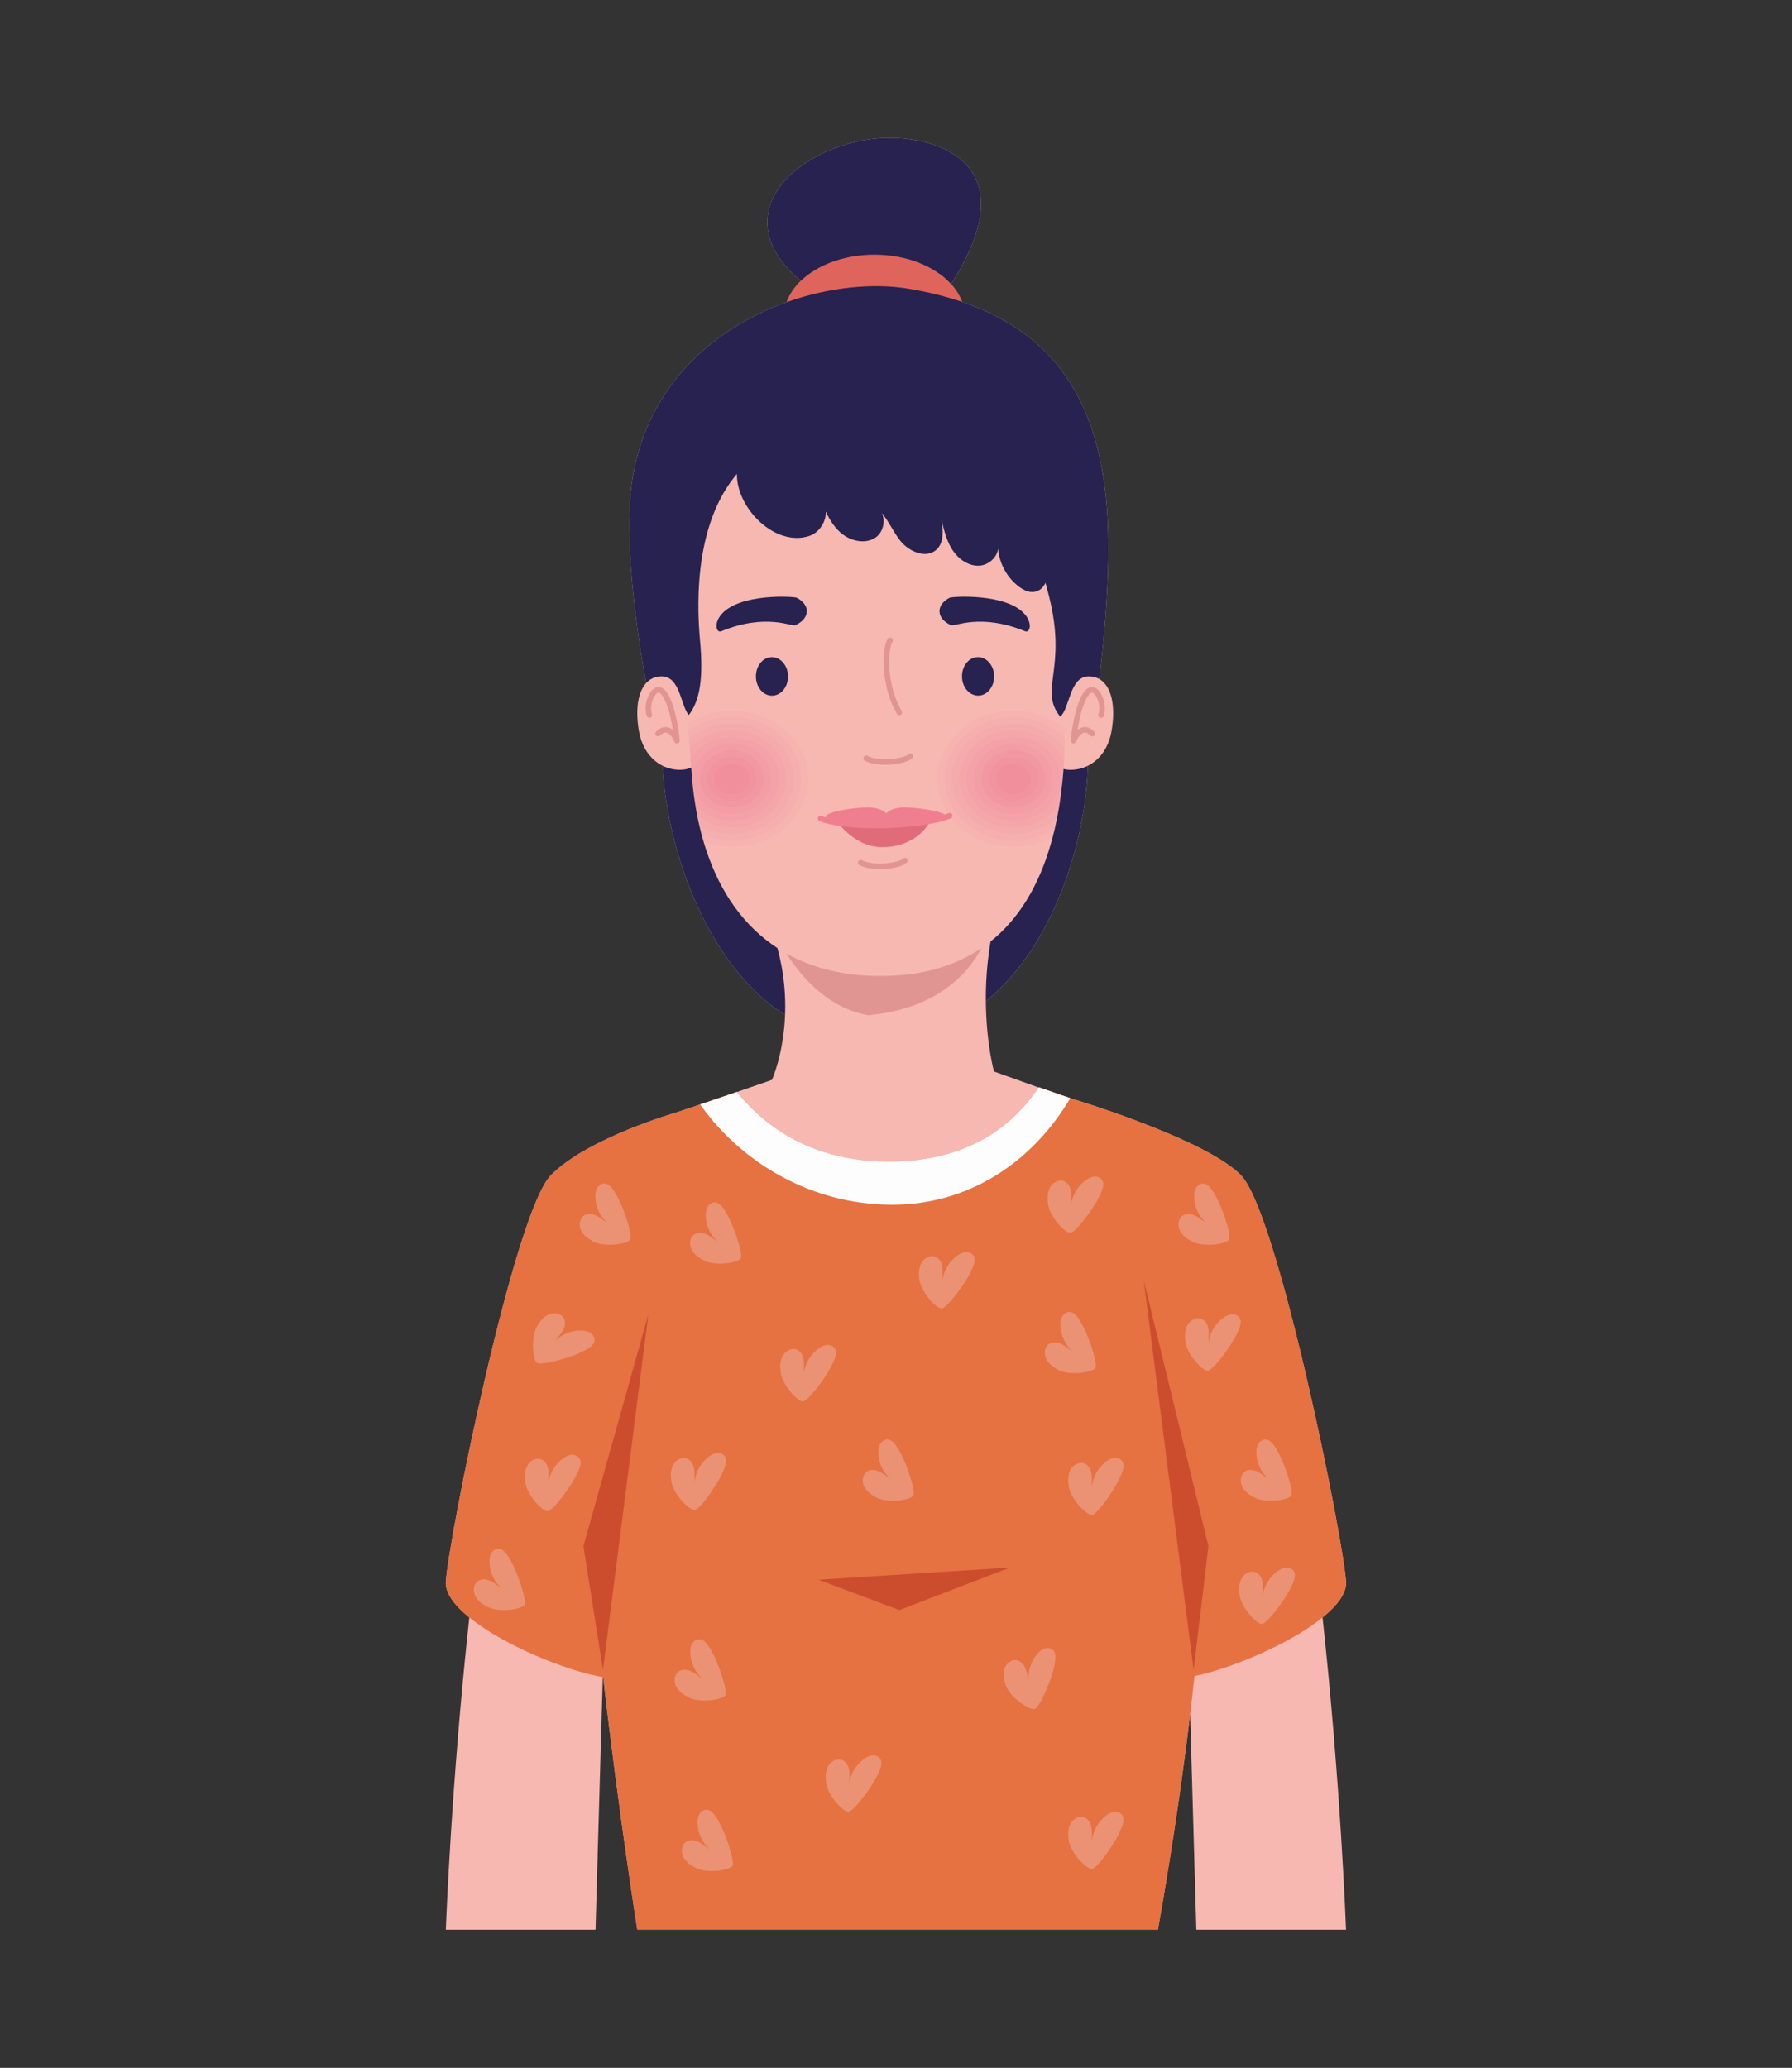 <?xml version="1.0" encoding="utf-8"?>
<!-- Generator: Adobe Illustrator 27.5.0, SVG Export Plug-In . SVG Version: 6.00 Build 0)  -->
<svg version="1.1" id="Capa_1" xmlns="http://www.w3.org/2000/svg" xmlns:xlink="http://www.w3.org/1999/xlink" x="0px" y="0px"
	 viewBox="0 0 1975 2279" style="enable-background:new 0 0 1975 2279;" xml:space="preserve">
<rect x="0" y="0" width="1975" height="2279" fill="#333333" stroke="none"/>
<g>
	<path style="fill:#F7B8B2;" d="M1483.497,1743.238c-3.294-49.325-75.341-406.967-115.946-448.177
		c-36.501-37.044-162.768-77.034-187.937-84.746c0,0,0,0,0.001-0.001l-34.8-12.067c-0.054,0.08-0.115,0.159-0.168,0.239
		l-49.151-17.58c0,0-8.602-31.021-8.983-77.398c80.403-65.354,111.149-188.5,112.307-259.509
		c12.77-6.281,22.944-19.237,26.271-38.421c4.769-27.495-0.088-49.736-13.689-57.332c4.028-31.506,13.886-119.473,8.422-189.089
		c-8.525-108.661-51.26-189.722-159.539-226.47c-2.55-7.066-6.667-13.688-12.121-19.698
		c85.512-132.903-15.54-162.504-71.255-161.026c-89.953,2.387-185.45,80.552-94.392,157.647
		c-7.159,6.941-12.449,14.832-15.468,23.354c-86.216,30.684-167.675,102.749-173.151,226.193
		C690.86,627.583,706,719.25,712.108,752.842c-9.152,10.081-11.987,29.534-7.963,52.735c3.332,19.212,13.531,32.179,26.327,38.449
		c2.429,75.923,41.513,214.936,134.784,274.639c-1.718,43.326-14.458,71.465-14.458,71.465l-38.993,13.44
		c-1.641,0.561-19.069,6.508-39.843,13.549l-25.129,8.464c-0.008,0.003-98.938,28.269-139.542,69.477
		c-40.606,41.21-112.653,398.852-115.946,448.177c-0.829,12.412,9.498,26.092,25.899,39.4
		c-19.975,182.65-25.899,344.115-25.899,344.115h165l7.971-278.432c0.16,0.027,0.316,0.053,0.475,0.079
		c16.889,148.078,37.566,278.352,37.566,278.352h573.774c0,0,20.593-112.144,35.566-237.515l6.798,237.515h165.001
		c0,0-5.924-161.465-25.899-344.115C1473.998,1769.329,1484.326,1755.65,1483.497,1743.238z"/>
	<path style="fill:#F6B3B0;" d="M806.679,783.184c-18.419,0-35.399,5.37-49.242,14.369c0.36,2.827,0.68,5.615,1.006,8.405
		c0.352,3.028,0.685,6.035,0.992,9.012c0.341,3.311,0.667,6.6,0.946,9.837c0.353,4.062,0.623,8.016,0.868,11.944
		c0.115,1.845,0.282,3.757,0.371,5.57c0.058,1.169,0.156,2.304,0.224,3.465c0.062,1.058,0.133,2.108,0.204,3.159
		c0.88,13.129,2.357,25.74,4.307,37.913c0.673,4.193,1.388,8.34,2.19,12.412c0.692,3.515,1.466,6.949,2.254,10.371
		c0.533,2.315,1.056,4.638,1.598,6.943c0.192,0.819,0.357,1.665,0.568,2.467c0.242,0.921,0.537,1.789,0.803,2.685
		c0.632,2.13,1.275,4.248,1.907,6.378c9.601,3.419,20.04,5.354,31.004,5.354c46.375,0,83.97-33.642,83.97-75.141
		C890.649,816.826,853.053,783.184,806.679,783.184z"/>
	<path style="fill:#F5AFAE;" d="M806.679,790.461c-18.322,0-35.128,5.816-48.236,15.497c0.352,3.028,0.685,6.035,0.992,9.012
		c0.341,3.311,0.667,6.6,0.946,9.837c0.353,4.062,0.623,8.016,0.868,11.944c0.115,1.845,0.282,3.757,0.371,5.57
		c0.058,1.169,0.156,2.304,0.224,3.465c0.062,1.058,0.133,2.108,0.204,3.159c0.88,13.129,2.357,25.74,4.307,37.913
		c0.673,4.193,1.388,8.34,2.19,12.412c0.692,3.515,1.466,6.949,2.254,10.371c0.533,2.315,1.056,4.638,1.598,6.943
		c0.192,0.819,0.357,1.665,0.568,2.467c10.167,4.53,21.587,7.141,33.715,7.141c41.884,0,75.837-30.384,75.837-67.865
		C882.516,820.846,848.563,790.461,806.679,790.461z"/>
	<path style="fill:#F5AAAC;" d="M806.679,797.738c-18.389,0-35.044,6.584-47.245,17.232c0.341,3.311,0.667,6.6,0.946,9.837
		c0.353,4.062,0.623,8.016,0.868,11.944c0.115,1.845,0.282,3.757,0.371,5.57c0.058,1.169,0.156,2.304,0.224,3.465
		c0.062,1.058,0.133,2.108,0.204,3.159c0.88,13.129,2.357,25.74,4.307,37.913c0.673,4.193,1.388,8.34,2.19,12.412
		c0.692,3.515,1.466,6.949,2.254,10.371c10.413,5.843,22.685,9.275,35.88,9.275c37.392,0,67.705-27.128,67.705-60.588
		C874.384,824.865,844.07,797.738,806.679,797.738z"/>
	<path style="fill:#F4A6A9;" d="M806.679,805.014c-18.703,0-35.376,7.727-46.299,19.793c0.353,4.062,0.623,8.016,0.868,11.944
		c0.115,1.845,0.282,3.757,0.371,5.57c0.058,1.169,0.156,2.304,0.224,3.465c0.062,1.058,0.133,2.108,0.204,3.159
		c0.88,13.129,2.357,25.74,4.307,37.913c0.673,4.193,1.388,8.34,2.19,12.412c10.334,7.716,23.624,12.369,38.134,12.369
		c32.902,0,59.575-23.869,59.575-53.311C866.253,828.883,839.58,805.014,806.679,805.014z"/>
	<path style="fill:#F4A1A7;" d="M806.679,812.292c-19.695,0-36.787,9.913-45.43,24.459c0.115,1.845,0.282,3.757,0.371,5.57
		c0.058,1.169,0.156,2.304,0.224,3.465c0.062,1.058,0.133,2.108,0.204,3.159c0.88,13.129,2.357,25.74,4.307,37.913
		c9.424,10.65,23.967,17.504,40.324,17.504c28.412,0,51.442-20.61,51.442-46.034C858.12,832.902,835.09,812.292,806.679,812.292z"/>
	<path style="fill:#F6B3B0;" d="M1116.924,783.184c-46.376,0-83.97,33.642-83.97,75.144c0,13.954,4.327,26.973,11.732,38.171
		c0.28-0.109,0.592-0.212,0.862-0.322c1.567-0.636,3.353,0.12,3.988,1.687c0.564,1.391-0.009,2.908-1.231,3.687
		c15.2,19.286,40.24,31.918,68.618,31.918c15.858,0,30.634-4.006,43.286-10.843c0.43-1.64,0.811-3.32,1.217-4.981
		c0.143-0.583,0.288-1.163,0.428-1.749c0.286-1.195,0.598-2.369,0.873-3.572c0.866-3.78,1.668-7.613,2.425-11.483
		c0.001-0.009,0.004-0.018,0.006-0.027c0-0.001,0-0.002,0.001-0.003c0.953-4.877,1.841-9.808,2.626-14.82
		c0-0.005,0.002-0.01,0.003-0.015c0.002-0.013,0.003-0.027,0.005-0.041c1.145-7.316,2.095-14.783,2.884-22.368
		c0.022-0.213,0.05-0.422,0.072-0.636c0.523-5.09,0.862-10.311,1.236-15.507c0.191-2.644,0.475-5.222,0.629-7.891
		c0.284-4.882,0.504-9.805,0.662-14.769c0.121-3.808,0.204-7.637,0.254-11.489c0.032-2.659,0.087-5.304,0.087-7.982
		c0-0.763,0.009-1.509,0.009-2.272C1158.683,790.742,1138.814,783.184,1116.924,783.184z"/>
	<path style="fill:#F5AFAE;" d="M1116.924,790.461c-41.884,0-75.837,30.385-75.837,67.867c0,37.481,33.953,67.865,75.837,67.865
		c17.232,0,33.069-5.202,45.804-13.869c0.866-3.78,1.668-7.613,2.425-11.483c0.001-0.009,0.004-0.018,0.006-0.027
		c0-0.001,0-0.002,0.001-0.003c0.953-4.877,1.841-9.808,2.626-14.82c0-0.005,0.002-0.01,0.003-0.015
		c0.002-0.013,0.003-0.027,0.005-0.041c1.145-7.316,2.095-14.783,2.884-22.368c0.022-0.213,0.05-0.422,0.072-0.636
		c0.523-5.09,0.862-10.311,1.236-15.507c0.191-2.644,0.475-5.222,0.629-7.891c0.284-4.882,0.504-9.805,0.662-14.769
		c0.121-3.808,0.204-7.637,0.254-11.489C1159.64,799.309,1139.46,790.461,1116.924,790.461z"/>
	<path style="fill:#F5AAAC;" d="M1116.924,797.738c-37.394,0-67.704,27.127-67.704,60.59c0,33.461,30.31,60.588,67.704,60.588
		c18.889,0,35.953-6.937,48.235-18.102c0-0.001,0-0.002,0.001-0.003c0.953-4.877,1.841-9.808,2.626-14.82
		c0-0.005,0.002-0.01,0.003-0.015c0.002-0.013,0.003-0.027,0.005-0.041c1.145-7.316,2.095-14.783,2.884-22.368
		c0.022-0.213,0.05-0.422,0.072-0.636c0.523-5.09,0.862-10.311,1.236-15.507c0.191-2.644,0.475-5.222,0.629-7.891
		c0.284-4.882,0.504-9.805,0.662-14.769C1161.141,808.477,1140.441,797.738,1116.924,797.738z"/>
	<path style="fill:#F4A6A9;" d="M1116.924,805.014c-32.901,0-59.574,23.869-59.574,53.314c0,29.442,26.673,53.311,59.574,53.311
		c21.573,0,40.411-10.295,50.865-25.663c0.002-0.013,0.003-0.027,0.005-0.041c1.145-7.316,2.095-14.783,2.884-22.368
		c0.022-0.213,0.05-0.422,0.072-0.636c0.523-5.09,0.862-10.311,1.236-15.507c0.191-2.644,0.475-5.222,0.629-7.891
		C1164.117,819.377,1142.422,805.014,1116.924,805.014z"/>
	<path style="fill:#E67141;" d="M1367.55,1295.061c-36.501-37.044-162.766-77.035-187.937-84.746c0,0,0.001,0,0.001-0.001
		l-34.8-12.067c-0.054,0.08-0.115,0.159-0.168,0.239c-29.26,43.746-79.302,81.7-164.891,81.7
		c-81.858,0-134.434-35.797-167.786-76.672c0,0-0.075,0.026-0.201,0.069c-1.985,0.678-19.281,6.58-39.816,13.54l-25.118,8.461
		c-0.008,0.003-98.938,28.269-139.542,69.477c-40.606,41.21-112.653,398.852-115.946,448.177
		c-0.829,12.412,9.498,26.092,25.899,39.4c37.391,30.339,106.342,58.691,147.072,65.684c0.16,0.027,0.316,0.053,0.475,0.079
		c16.889,148.078,37.566,278.352,37.566,278.352h573.774c0,0,20.593-112.144,35.566-237.515c1.66-13.897,3.249-27.951,4.734-42.038
		c41.223-8.538,105.529-35.646,141.166-64.562c16.4-13.308,26.728-26.987,25.899-39.4
		C1480.203,1693.912,1408.156,1336.271,1367.55,1295.061z"/>
	<path style="fill:#27224F;" d="M856.815,1044.866c-36.445-23.713-62.813-60.568-78.555-108.164
		c-0.007-0.002-0.014-0.003-0.021-0.005c-0.095-0.288-0.172-0.595-0.265-0.886c-1.502-4.593-2.905-9.283-4.208-14.075
		c-0.266-0.896-0.562-1.764-0.803-2.685c-0.21-0.802-0.375-1.648-0.568-2.467c-5.281-20.832-8.785-43.394-10.348-67.639
		c-0.071-1.051-0.142-2.101-0.204-3.159c-3.146,1.39-6.42,2.299-9.758,2.515c-7.522,0.488-14.917-0.993-21.613-4.274
		c2.429,75.923,41.513,214.936,134.784,274.638C866.105,1097.258,864.232,1072.149,856.815,1044.866z"/>
	<path style="fill:#27224F;" d="M1172.136,847.458c-0.379,5.217-0.854,10.365-1.385,15.473c-0.022,0.214-0.049,0.423-0.072,0.636
		c-0.798,7.579-1.739,15.053-2.884,22.368c-0.002,0.013-0.003,0.027-0.005,0.041c0,0.005-0.002,0.01-0.003,0.015
		c-0.785,5.012-1.673,9.943-2.626,14.82c-0.001,0.001-0.001,0.002-0.001,0.003c-0.002,0.009-0.004,0.018-0.006,0.027
		c-0.757,3.87-1.559,7.703-2.425,11.483c-0.275,1.204-0.587,2.377-0.873,3.572c-0.141,0.585-0.284,1.167-0.428,1.749
		c-0.406,1.66-0.787,3.341-1.217,4.981c-0.84,3.209-1.747,6.358-2.672,9.493c-0.011,0.037-0.02,0.074-0.031,0.111h0
		c-12.923,43.742-34.179,80.158-65.762,105.343c-4.065,23.95-5.393,46.313-5.232,65.935
		c80.403-65.354,111.149-188.5,112.307-259.509c-6.711,3.301-14.127,4.792-21.67,4.302
		C1175.459,848.192,1173.787,847.888,1172.136,847.458z"/>
	<path style="fill:#E19592;" d="M957.045,1118.912c73.949-7.077,108.615-44.04,124.745-74.054
		c-28.984,19.67-65.702,30.796-111.5,30.796c-40.021,0-74.641-8.593-103.572-24.783
		C885.177,1079.74,914.523,1111.421,957.045,1118.912z"/>
	<path style="fill:#27224F;" d="M1219.823,559.156c-8.525-108.661-51.26-189.722-159.539-226.47
		c-2.55-7.066-6.667-13.688-12.121-19.698c85.512-132.903-15.54-162.504-71.255-161.026c-89.953,2.387-185.45,80.552-94.391,157.646
		c-7.159,6.941-12.449,14.833-15.469,23.354c-86.216,30.684-167.675,102.749-173.151,226.193
		C690.86,627.583,706,719.25,712.108,752.842c4.285-4.72,9.942-7.402,16.949-7.422c20.278-0.06,20.806,30.463,29.69,42.332
		c0.237-0.043,0.447-0.049,0.687-0.095c12.066-16.027,15.894-40.524,12.066-81.985c-4.451-48.235-3.874-130.916,40.701-183.376
		c-0.663,37.803,42.178,80.822,79.739,68.373c11.034-3.658,18.806-15.968,18.14-26.849c4.154,8.646,9.128,16.832,16.265,23.13
		c10.341,9.124,26.461,13.175,38.121,5.811c8.824-5.574,11.804-18.696,7.379-27.399c7.776,9.287,12.802,21.066,20.444,30.664
		c9.608,12.068,28.728,20.162,39.952,9.579c8.402-7.923,7.248-21.357,5.453-32.766c2.732,11.56,5.574,23.381,12.068,33.326
		c6.494,9.945,17.479,17.81,29.344,17.254c10.275-0.482,20.05-9.101,20.898-18.948c1.315,16.475,9.851,32.309,23.135,42.18
		c4.766,3.542,10.521,6.435,16.413,5.694c6.022-0.757,10.131-4.683,12.728-10.012c1.449,5.23,2.773,10.352,4.016,15.309
		c20.197,80.541-11.86,102.242,12.256,132.213c10.829-9.734,9.981-44.498,31.627-44.435c4.237,0.012,7.974,1.01,11.223,2.825
		C1215.429,716.739,1225.286,628.772,1219.823,559.156z"/>
	<path style="fill:#27224F;" d="M794.978,695.656c49.003-20.069,77.614-4.893,81.391-6.557c16.101-7.092,17.508-22.003,1.74-30.311
		c-2.676-1.432-62.976-5.331-83.131,18.419C786.503,687.193,789.462,697.916,794.978,695.656z"/>
	<path style="fill:#27224F;" d="M1048.27,689.099c3.777,1.664,32.389-13.512,81.391,6.557c5.516,2.259,8.474-8.463,0-18.449
		c-20.155-23.75-80.454-19.851-83.13-18.419C1030.763,667.096,1032.169,682.008,1048.27,689.099z"/>
	<path style="fill:#E19592;" d="M738.88,770.245c-2.033-4.511-4.364-8.348-7.447-10.986c-1.586-1.363-3.553-2.164-5.517-2.151
		c-2.416,0.006-4.524,1.095-6.219,2.562c-2.555,2.231-4.494,5.434-5.92,9.109c-1.409,3.679-2.259,7.843-2.263,12.015
		c0.001,2.822,0.392,5.654,1.333,8.322c0.563,1.595,2.313,2.431,3.907,1.868c1.595-0.563,2.432-2.313,1.869-3.908
		c-0.664-1.873-0.986-4.031-0.984-6.282c-0.012-4.429,1.273-9.194,3.128-12.604c0.917-1.706,1.975-3.064,2.933-3.885
		c0.974-0.838,1.734-1.078,2.215-1.072c0.404,0.013,0.824,0.099,1.558,0.7c1.941,1.619,4.016,4.757,5.814,8.812
		c3.878,8.62,6.591,21.075,8.243,31.801c-0.318-0.268-0.581-0.571-0.924-0.82c-1.911-1.391-4.331-2.457-7.101-2.455
		c-3.471-0.008-7.055,1.687-10.443,5.1c-1.196,1.196-1.196,3.135,0,4.331c1.196,1.196,3.135,1.196,4.331,0h0
		c2.697-2.673,4.66-3.299,6.112-3.306c1.184,0.002,2.317,0.434,3.509,1.291c1.776,1.266,3.439,3.489,4.548,5.393
		c0.559,0.95,0.992,1.814,1.279,2.428l0.318,0.712l0.073,0.176l0.015,0.037c0.555,1.42,2.076,2.216,3.559,1.864
		c1.484-0.352,2.484-1.747,2.342-3.265c-0.761-8.118-2.422-19.775-5.197-30.624C742.562,779.982,740.897,774.761,738.88,770.245z"/>
	<path style="fill:#E19592;" d="M1182.428,819.297c1.483,0.352,3.004-0.445,3.559-1.865l0.033-0.081
		c0.207-0.514,1.42-3.287,3.294-5.726c0.93-1.221,2.02-2.345,3.126-3.094c1.118-0.755,2.175-1.133,3.288-1.135
		c1.453,0.008,3.416,0.634,6.113,3.306c1.196,1.196,3.135,1.196,4.331,0c1.196-1.197,1.196-3.136,0-4.331h-0.001
		c-3.389-3.413-6.974-5.108-10.444-5.1c-2.771-0.002-5.191,1.064-7.101,2.455c-0.334,0.244-0.616,0.525-0.926,0.787
		c0.869-5.653,2.026-11.775,3.515-17.585c1.328-5.196,2.917-10.131,4.73-14.182c1.798-4.055,3.873-7.193,5.815-8.813
		c0.733-0.6,1.153-0.685,1.556-0.699c0.481-0.006,1.241,0.234,2.214,1.072c1.449,1.228,3.071,3.681,4.205,6.67
		c1.151,2.987,1.859,6.496,1.855,9.819c0.002,2.251-0.32,4.41-0.982,6.284c-0.562,1.595,0.275,3.345,1.87,3.907
		c1.595,0.562,3.345-0.275,3.907-1.871c0.938-2.666,1.328-5.497,1.33-8.32c-0.012-5.563-1.498-11.111-3.863-15.514
		c-1.193-2.2-2.608-4.125-4.318-5.609c-1.696-1.467-3.803-2.556-6.219-2.562c-1.964-0.013-3.93,0.788-5.515,2.15
		c-3.084,2.638-5.415,6.475-7.448,10.986c-6.007,13.508-9.108,33.594-10.27,45.787
		C1179.943,817.551,1180.944,818.946,1182.428,819.297z"/>
	<path style="fill:#27224F;" d="M868.489,745.362c-0.052-11.749-8.092-21.172-17.975-21.166c-9.618,0.118-17.541,9.648-17.404,21.52
		c0.106,11.636,8.141,21.104,17.806,20.989C860.758,766.63,868.639,757.026,868.489,745.362z"/>
	<path style="fill:#27224F;" d="M1095.669,745.261c-0.054-11.726-8.188-21.109-17.869-21.064
		c-9.864,0.031-17.653,9.615-17.55,21.301c0.05,11.796,8.041,21.238,18.027,21.146
		C1087.843,766.569,1095.814,756.974,1095.669,745.261z"/>
	<path style="fill:#E19592;" d="M953.163,838.4L953.163,838.4c6.22,3.301,14.345,4.43,22.421,4.451
		c6.332-0.002,12.614-0.739,17.857-1.948c2.624-0.607,4.987-1.33,7.005-2.178c2.019-0.865,3.701-1.791,5.037-3.164
		c1.167-1.225,1.121-3.163-0.103-4.33c-1.224-1.167-3.162-1.121-4.329,0.103c-0.319,0.362-1.402,1.096-2.981,1.746
		c-4.775,2.035-13.731,3.667-22.487,3.646c-7.455,0.021-14.849-1.183-19.527-3.724c-1.491-0.799-3.347-0.238-4.146,1.252
		C951.111,835.745,951.672,837.601,953.163,838.4z"/>
	<path style="fill:#E19592;" d="M947.168,953.445L947.168,953.445c6.22,3.301,14.345,4.43,22.421,4.451
		c6.332-0.002,12.614-0.739,17.857-1.948c2.624-0.608,4.987-1.331,7.005-2.179c2.018-0.865,3.7-1.79,5.036-3.164
		c1.167-1.224,1.121-3.162-0.103-4.33c-1.224-1.167-3.163-1.121-4.329,0.103c-0.319,0.362-1.402,1.096-2.981,1.746
		c-4.774,2.036-13.731,3.667-22.486,3.647c-7.456,0.02-14.849-1.184-19.527-3.725c-1.491-0.799-3.347-0.239-4.146,1.252
		C945.117,950.79,945.678,952.646,947.168,953.445z"/>
	<path style="fill:#E19592;" d="M992.704,787.815c1.462-0.851,1.958-2.726,1.107-4.187l-0.001,0
		c-10.405-17.845-13.851-38.7-13.84-54.325c-0.001-5.709,0.457-10.717,1.165-14.559c0.352-1.919,0.768-3.547,1.196-4.793
		c0.419-1.243,0.885-2.111,1.132-2.421c1.026-1.343,0.768-3.265-0.576-4.292c-1.345-1.026-3.266-0.768-4.292,0.576
		c-0.88,1.167-1.492,2.523-2.058,4.151c-1.646,4.849-2.681,12.267-2.692,21.337c0.011,16.486,3.545,38.26,14.672,57.406
		C989.367,788.17,991.242,788.666,992.704,787.815z"/>
	<polygon style="fill:#CC4D2E;" points="1331.833,1704.003 1260.523,1411.007 1315.499,1840.364 	"/>
	<polygon style="fill:#CC4D2E;" points="643.01,1704.003 662.296,1826.127 664.543,1840.364 714.579,1448.525 648.887,1683.022 	"/>
	<polygon style="fill:#CC4D2E;" points="902.016,1741.008 991.163,1774.454 1112.966,1727.629 	"/>
	<path style="fill:#F4A1A7;" d="M1116.924,812.292c-28.411,0-51.444,20.61-51.444,46.036c0,25.424,23.033,46.034,51.444,46.034
		c28.409,0,51.442-20.61,51.442-46.034C1168.366,832.902,1145.334,812.292,1116.924,812.292z"/>
	<path style="fill:#F39DA4;" d="M1116.924,819.568c-23.921,0-43.312,17.353-43.312,38.76c0,21.405,19.39,38.757,43.312,38.757
		c23.919,0,43.309-17.352,43.309-38.757C1160.233,836.922,1140.844,819.568,1116.924,819.568z"/>
	<path style="fill:#F298A2;" d="M1116.924,826.846c-19.429,0-35.179,14.093-35.179,31.481c0,17.385,15.75,31.48,35.179,31.48
		c19.427,0,35.179-14.094,35.179-31.48C1152.103,840.94,1136.351,826.846,1116.924,826.846z"/>
	<path style="fill:#F2939F;" d="M1116.924,834.122c-14.939,0-27.048,10.837-27.048,24.206c0,13.367,12.109,24.203,27.048,24.203
		c14.936,0,27.046-10.836,27.046-24.203C1143.97,844.959,1131.861,834.122,1116.924,834.122z"/>
	<path style="fill:#F18F9D;" d="M1116.924,841.399c-10.447,0-18.916,7.579-18.916,16.929c0,9.348,8.469,16.927,18.916,16.927
		c10.446,0,18.916-7.579,18.916-16.927C1135.84,848.978,1127.371,841.399,1116.924,841.399z"/>
	<path style="fill:#F39DA4;" d="M806.679,819.568c-23.919,0-43.311,17.353-43.311,38.76c0,21.405,19.392,38.757,43.311,38.757
		s43.312-17.352,43.312-38.757C849.99,836.922,830.598,819.568,806.679,819.568z"/>
	<path style="fill:#F298A2;" d="M806.679,826.846c-19.429,0-35.179,14.093-35.179,31.481c0,17.385,15.75,31.48,35.179,31.48
		c19.429,0,35.179-14.094,35.179-31.48C841.858,840.94,826.108,826.846,806.679,826.846z"/>
	<path style="fill:#F2939F;" d="M806.679,834.122c-14.936,0-27.046,10.837-27.046,24.206c0,13.367,12.11,24.203,27.046,24.203
		c14.937,0,27.046-10.836,27.046-24.203C833.725,844.959,821.615,834.122,806.679,834.122z"/>
	<path style="fill:#F18F9D;" d="M806.679,875.255c10.446,0,18.916-7.579,18.916-16.927c0-9.349-8.47-16.929-18.916-16.929
		c-10.446,0-18.915,7.579-18.915,16.929C787.763,867.676,796.232,875.255,806.679,875.255z"/>
	<path style="fill:#EF7E8F;" d="M1049.537,897.863c-0.636-1.568-2.421-2.323-3.988-1.687c-0.271,0.11-0.583,0.213-0.862,0.322
		c-1.052,0.409-2.165,0.807-3.339,1.196c-1.561-0.996-3.927-1.92-6.85-2.758c-11.064-3.174-29.525-5.128-37.754-5.128
		c-8.956,0-16.625,2.723-20.057,6.616c-3.429-3.893-11.101-6.616-20.054-6.616c-12.144,0-46.629,4.248-46.629,10.406
		c0,0.239,0.139,0.484,0.337,0.732c-1.748-0.509-3.383-1.043-4.834-1.612c-1.575-0.616-3.351,0.161-3.967,1.736
		c-0.616,1.575,0.161,3.351,1.736,3.967h-0.001c6.141,2.396,14.19,4.127,23.368,5.384c8.566,9.519,23.95,23.085,45.382,23.141
		c30.256,0.08,45.633-16.66,51.107-25.229c6.378-1.111,12.257-2.421,17.401-3.953c2.637-0.785,5.088-1.626,7.317-2.528
		c0.176-0.071,0.301-0.203,0.456-0.301C1049.528,900.772,1050.101,899.254,1049.537,897.863z"/>
	<path style="fill:#EA9273;" d="M1382.239,1650.3c12.711,6.835,38.139,2.941,40.99-2.132c2.85-5.073-8.4-39.597-18.573-54.387
		c-2.422-3.521-5.631-7.21-9.901-7.361c-3.361-0.119-6.482,2.156-8.13,5.087c-1.648,2.93-2.037,6.409-1.962,9.771
		c0.241,10.851,5.178,21.518,13.296,28.724c-3.988-2.592-7.552-5.856-11.805-7.985c-4.253-2.129-9.583-2.955-13.656-0.5
		c-5.291,3.19-6.344,10.908-3.699,16.491C1371.442,1643.589,1376.798,1647.373,1382.239,1650.3z"/>
	<path style="fill:#EA9273;" d="M1203.45,1638.566c-0.248-4.749,0.297-9.552-0.482-14.244c-0.779-4.691-3.244-9.489-7.625-11.339
		c-2.265-0.957-4.708-0.919-7.025-0.221c-3.503,1.056-6.706,3.661-8.489,6.925c-2.96,5.422-2.872,11.979-2.039,18.101
		c1.945,14.302,20.047,32.578,25.827,31.901c0.421-0.049,0.944-0.292,1.517-0.629c7.304-4.302,26.007-30.68,31.553-46.374
		c1.423-4.029,2.52-8.794,0.131-12.337c-1.879-2.788-5.555-3.975-8.896-3.585c-3.34,0.39-6.382,2.121-9.057,4.158
		C1210.23,1617.497,1204.505,1627.763,1203.45,1638.566z"/>
	<path style="fill:#EA9273;" d="M1227.922,1996.844c-3.34,0.39-6.382,2.121-9.057,4.158c-8.636,6.576-14.36,16.841-15.415,27.644
		c-0.248-4.749,0.297-9.552-0.482-14.243c-0.779-4.692-3.244-9.489-7.625-11.34c-5.691-2.404-12.552,1.282-15.513,6.705
		c-2.96,5.422-2.872,11.979-2.039,18.1c1.945,14.302,20.047,32.579,25.827,31.901c5.78-0.677,27.089-30.078,33.07-47.003
		c1.423-4.029,2.52-8.794,0.131-12.337C1234.938,1997.641,1231.262,1996.455,1227.922,1996.844z"/>
	<path style="fill:#EA9273;" d="M1313.665,1368.238c12.712,6.836,38.139,2.941,40.99-2.132c2.851-5.073-8.4-39.597-18.573-54.388
		c-2.422-3.521-5.631-7.21-9.901-7.361c-3.361-0.119-6.482,2.156-8.13,5.087s-2.038,6.409-1.963,9.771
		c0.241,10.851,5.178,21.518,13.295,28.724c-3.988-2.592-7.552-5.857-11.804-7.985c-4.253-2.129-9.583-2.956-13.656-0.5
		c-5.29,3.189-6.344,10.907-3.699,16.49C1302.868,1361.528,1308.224,1365.311,1313.665,1368.238z"/>
	<path style="fill:#EA9273;" d="M1207.303,1507.602c2.851-5.073-8.4-39.597-18.573-54.387c-1.574-2.289-3.489-4.632-5.805-6.044
		c-1.245-0.76-2.602-1.264-4.096-1.316c-3.361-0.119-6.482,2.156-8.13,5.087c-1.648,2.93-2.037,6.409-1.962,9.771
		c0.241,10.851,5.178,21.518,13.296,28.724c-3.988-2.592-7.552-5.856-11.805-7.985c-4.252-2.129-9.583-2.955-13.655-0.5
		c-5.291,3.19-6.344,10.908-3.699,16.491c2.645,5.583,8,9.367,13.442,12.293c5.004,2.691,11.975,3.702,18.768,3.65
		C1195.542,1513.304,1205.575,1510.678,1207.303,1507.602z"/>
	<path style="fill:#EA9273;" d="M778.846,1994.508c-3.361-0.119-6.482,2.156-8.13,5.087c-1.649,2.931-2.037,6.409-1.963,9.771
		c0.241,10.851,5.179,21.518,13.295,28.724c-3.987-2.592-7.552-5.857-11.805-7.986c-4.252-2.129-9.583-2.955-13.656-0.5
		c-5.291,3.19-6.344,10.907-3.699,16.49c2.645,5.583,8.001,9.367,13.442,12.293c12.712,6.836,38.139,2.941,40.989-2.132
		c2.851-5.073-8.399-39.597-18.573-54.387C786.326,1998.348,783.117,1994.659,778.846,1994.508z"/>
	<path style="fill:#EA9273;" d="M965.637,1650.3c12.711,6.835,38.139,2.941,40.99-2.132c2.851-5.073-8.399-39.597-18.573-54.387
		c-2.422-3.521-5.631-7.21-9.901-7.361c-3.361-0.119-6.482,2.156-8.13,5.087c-1.648,2.93-2.037,6.409-1.962,9.771
		c0.241,10.851,5.178,21.518,13.295,28.724c-3.987-2.592-7.551-5.856-11.804-7.985c-4.253-2.129-9.583-2.955-13.656-0.5
		c-5.291,3.19-6.344,10.908-3.699,16.491C954.84,1643.589,960.196,1647.373,965.637,1650.3z"/>
	<path style="fill:#EA9273;" d="M1151.115,1816.853c-3.184,1.081-5.797,3.41-7.987,5.962c-7.068,8.237-10.516,19.474-9.287,30.258
		c-1.237-4.592-1.709-9.402-3.453-13.827c-1.744-4.425-5.159-8.6-9.831-9.492c-6.068-1.16-12.006,3.882-13.766,9.803
		c-1.76,5.922-0.301,12.315,1.794,18.127c4.896,13.577,26.423,27.66,31.933,25.788c5.51-1.873,20.192-35.082,22.498-52.885
		c0.549-4.238,0.624-9.127-2.454-12.092C1158.142,1816.163,1154.299,1815.772,1151.115,1816.853z"/>
	<path style="fill:#EA9273;" d="M1407.923,1731.548c-8.832,6.309-14.868,16.395-16.252,27.16c-0.104-4.755,0.588-9.539-0.047-14.251
		c-0.636-4.713-2.953-9.584-7.276-11.568c-5.615-2.577-12.586,0.899-15.712,6.228c-3.125,5.329-3.236,11.886-2.591,18.03
		c1.507,14.354,19.042,33.175,24.84,32.675c5.797-0.501,27.995-29.236,34.49-45.971c1.546-3.983,2.788-8.713,0.509-12.328
		c-1.794-2.844-5.431-4.142-8.782-3.855C1413.753,1727.957,1410.66,1729.594,1407.923,1731.548z"/>
	<path style="fill:#EA9273;" d="M1331.937,1479.604c-0.104-4.755,0.588-9.539-0.047-14.252c-0.635-4.713-2.953-9.584-7.275-11.567
		c-5.615-2.577-12.586,0.899-15.712,6.227c-3.125,5.33-3.236,11.886-2.591,18.03c1.507,14.354,19.042,33.176,24.84,32.675
		c5.798-0.501,27.995-29.236,34.491-45.971c1.546-3.983,2.788-8.713,0.509-12.328c-1.794-2.844-5.432-4.143-8.782-3.855
		c-3.35,0.288-6.443,1.925-9.18,3.879C1339.357,1458.753,1333.321,1468.839,1331.937,1479.604z"/>
	<path style="fill:#EA9273;" d="M1037.942,1442.099c5.798-0.5,27.995-29.236,34.49-45.971c1.547-3.984,2.788-8.713,0.509-12.328
		c-1.794-2.844-5.432-4.143-8.782-3.855c-3.35,0.288-6.444,1.925-9.18,3.88c-8.833,6.309-14.868,16.395-16.253,27.16
		c-0.103-4.755,0.589-9.539-0.047-14.252c-0.635-4.713-2.953-9.584-7.276-11.567c-5.615-2.577-12.586,0.898-15.711,6.227
		c-3.125,5.33-3.237,11.886-2.592,18.03C1014.609,1423.778,1032.144,1442.599,1037.942,1442.099z"/>
	<path style="fill:#EA9273;" d="M1179.732,1358.833c0.089-0.007,0.216-0.081,0.313-0.102c6.198-1.339,27.782-29.391,34.177-45.869
		c1.546-3.984,2.788-8.713,0.509-12.328c-1.794-2.844-5.431-4.143-8.782-3.855c-3.351,0.288-6.444,1.925-9.18,3.879
		c-8.832,6.309-14.868,16.395-16.252,27.16c-0.103-4.755,0.588-9.539-0.047-14.251c-0.302-2.24-1.015-4.497-2.11-6.481
		c-1.211-2.191-2.897-4.046-5.166-5.087c-5.615-2.577-12.586,0.898-15.711,6.228c-3.125,5.328-3.237,11.885-2.592,18.03
		C1156.399,1340.512,1173.934,1359.334,1179.732,1358.833z"/>
	<path style="fill:#EA9273;" d="M799.355,1868.339c2.851-5.073-8.399-39.597-18.572-54.387c-2.422-3.521-5.631-7.21-9.902-7.361
		c-3.361-0.119-6.482,2.156-8.13,5.087c-1.649,2.931-2.038,6.41-1.963,9.771c0.241,10.851,5.179,21.518,13.296,28.724
		c-3.988-2.592-7.552-5.856-11.804-7.985c-4.253-2.129-9.583-2.955-13.656-0.5c-5.29,3.19-6.344,10.908-3.699,16.491
		c2.644,5.583,8,9.367,13.441,12.293C771.077,1877.307,796.504,1873.413,799.355,1868.339z"/>
	<path style="fill:#EA9273;" d="M765.69,1664.246c5.78-0.677,27.089-30.078,33.07-47.003c1.424-4.029,2.52-8.794,0.131-12.337
		c-1.879-2.788-5.555-3.975-8.895-3.585s-6.382,2.121-9.057,4.158c-8.636,6.576-14.36,16.841-15.415,27.644
		c-0.248-4.749,0.297-9.552-0.482-14.244c-0.779-4.691-3.244-9.489-7.625-11.339c-5.691-2.404-12.553,1.282-15.513,6.704
		c-2.96,5.422-2.872,11.979-2.039,18.101C741.808,1646.647,759.91,1664.924,765.69,1664.246z"/>
	<path style="fill:#EA9273;" d="M787.903,1325.071c-3.361-0.119-6.482,2.156-8.13,5.087c-1.648,2.931-2.037,6.409-1.962,9.771
		c0.241,10.852,5.178,21.518,13.295,28.724c-3.987-2.592-7.552-5.857-11.805-7.986c-4.252-2.129-9.583-2.955-13.655-0.5
		c-5.291,3.19-6.344,10.907-3.699,16.49c2.645,5.583,8.001,9.367,13.442,12.293c12.711,6.836,38.139,2.942,40.99-2.132
		c2.851-5.073-8.399-39.597-18.573-54.388C795.383,1328.911,792.174,1325.222,787.903,1325.071z"/>
	<path style="fill:#EA9273;" d="M653.733,1368.238c9.136,4.913,24.805,4.272,33.975,1.645c3.589-1.028,6.213-2.351,7.015-3.777
		c1.14-2.029,0.002-8.797-2.398-17.102c-3.601-12.459-10.071-28.411-16.175-37.286c-2.422-3.521-5.631-7.21-9.901-7.361
		c-3.36-0.119-6.481,2.156-8.13,5.087c-1.649,2.931-2.037,6.409-1.963,9.771c0.241,10.851,5.178,21.518,13.296,28.724
		c-3.988-2.592-7.552-5.857-11.804-7.985c-4.253-2.129-9.583-2.956-13.656-0.5c-5.291,3.189-6.344,10.907-3.699,16.49
		C642.936,1361.528,648.292,1365.311,653.733,1368.238z"/>
	<path style="fill:#EA9273;" d="M549.531,1706.905c-3.361-0.119-6.482,2.156-8.13,5.087c-1.648,2.931-2.037,6.409-1.963,9.771
		c0.241,10.852,5.179,21.518,13.296,28.724c-3.988-2.592-7.552-5.857-11.805-7.986c-4.253-2.129-9.583-2.956-13.656-0.5
		c-5.291,3.19-6.344,10.907-3.699,16.49c2.644,5.583,8,9.367,13.441,12.293c12.711,6.836,38.139,2.941,40.99-2.132
		c2.851-5.073-8.4-39.597-18.573-54.387C557.011,1710.745,553.802,1707.056,549.531,1706.905z"/>
	<path style="fill:#EA9273;" d="M961.378,1934.609c-3.35,0.288-6.444,1.924-9.18,3.879c-8.832,6.309-14.868,16.395-16.252,27.16
		c-0.104-4.754,0.588-9.538-0.047-14.251c-0.635-4.713-2.953-9.584-7.275-11.567c-5.615-2.577-12.586,0.898-15.711,6.227
		c-3.125,5.329-3.237,11.885-2.592,18.03c1.507,14.354,19.042,33.176,24.84,32.675c5.797-0.501,27.995-29.236,34.49-45.971
		c1.546-3.983,2.788-8.713,0.509-12.327C968.366,1935.62,964.728,1934.321,961.378,1934.609z"/>
	<path style="fill:#EA9273;" d="M920.101,1486.196c-1.794-2.844-5.432-4.142-8.782-3.855c-3.35,0.288-6.444,1.925-9.18,3.88
		c-8.833,6.309-14.868,16.395-16.252,27.16c-0.103-4.754,0.588-9.539-0.047-14.251c-0.635-4.713-2.953-9.584-7.276-11.568
		c-5.615-2.577-12.586,0.898-15.711,6.228c-3.125,5.329-3.237,11.885-2.592,18.03c1.508,14.354,19.042,33.176,24.84,32.675
		c5.798-0.501,27.995-29.236,34.49-45.971C921.138,1494.54,922.38,1489.811,920.101,1486.196z"/>
	<path style="fill:#EA9273;" d="M629.828,1603.381c-3.35,0.288-6.443,1.925-9.18,3.879c-8.832,6.308-14.868,16.395-16.252,27.16
		c-0.103-4.755,0.588-9.539-0.047-14.252c-0.635-4.713-2.953-9.584-7.276-11.567c-5.615-2.577-12.586,0.898-15.711,6.227
		c-3.125,5.33-3.236,11.886-2.591,18.03c1.508,14.354,19.042,33.175,24.84,32.675c5.798-0.5,27.995-29.236,34.491-45.971
		c1.546-3.984,2.788-8.713,0.509-12.328C636.816,1604.391,633.178,1603.094,629.828,1603.381z"/>
	<path style="fill:#EA9273;" d="M591.955,1502.102c4.896,3.145,40.024-6.043,55.39-15.324c3.658-2.209,7.531-5.195,7.934-9.449
		c0.318-3.348-1.769-6.598-4.597-8.417c-2.829-1.819-6.278-2.413-9.638-2.537c-10.847-0.401-21.787,3.897-29.459,11.574
		c2.823-3.828,6.293-7.193,8.669-11.312c2.376-4.12,3.517-9.392,1.307-13.602c-2.872-5.47-10.514-6.978-16.243-4.668
		c-5.729,2.31-9.824,7.432-13.067,12.691C584.675,1473.343,587.059,1498.957,591.955,1502.102z"/>
	<path style="fill:#FDFDFD;" d="M983.262,1327.742c85.072,0,152.412-47.312,192.168-110.717c1.4-2.234,2.853-4.438,4.184-6.711
		c0,0,0.001,0,0.001-0.001l-34.8-12.067c-0.054,0.08-0.115,0.159-0.168,0.239c-29.26,43.746-79.302,81.7-164.891,81.7
		c-81.858,0-134.434-35.797-167.786-76.672c0,0-0.075,0.026-0.201,0.069c-1.985,0.678-19.281,6.58-39.816,13.54
		c-0.096,0.033-0.189,0.064-0.285,0.097C816.523,1280.782,893.756,1327.742,983.262,1327.742z"/>
	<path style="fill:#E16C79;" d="M965.889,912.818c-12.512-0.001-24.709-0.613-35.492-1.88c-1.297-0.154-2.5-0.346-3.753-0.518
		c8.566,9.519,23.95,23.085,45.382,23.141c30.256,0.08,45.633-16.66,51.107-25.229c-3.64,0.634-7.43,1.208-11.363,1.712
		C997.421,911.875,981.416,912.818,965.889,912.818z"/>
	<path style="fill:#DF655C;" d="M1000.697,318.06c21.797,3.581,41.569,8.511,59.588,14.627c-2.55-7.066-6.667-13.688-12.121-19.698
		c-17.6-19.393-48.791-32.336-84.445-32.336c-33.545,0-63.15,11.454-81.201,28.956c-7.159,6.941-12.449,14.833-15.469,23.354
		C914.025,316.244,962.411,311.769,1000.697,318.06z"/>
</g>
</svg>
